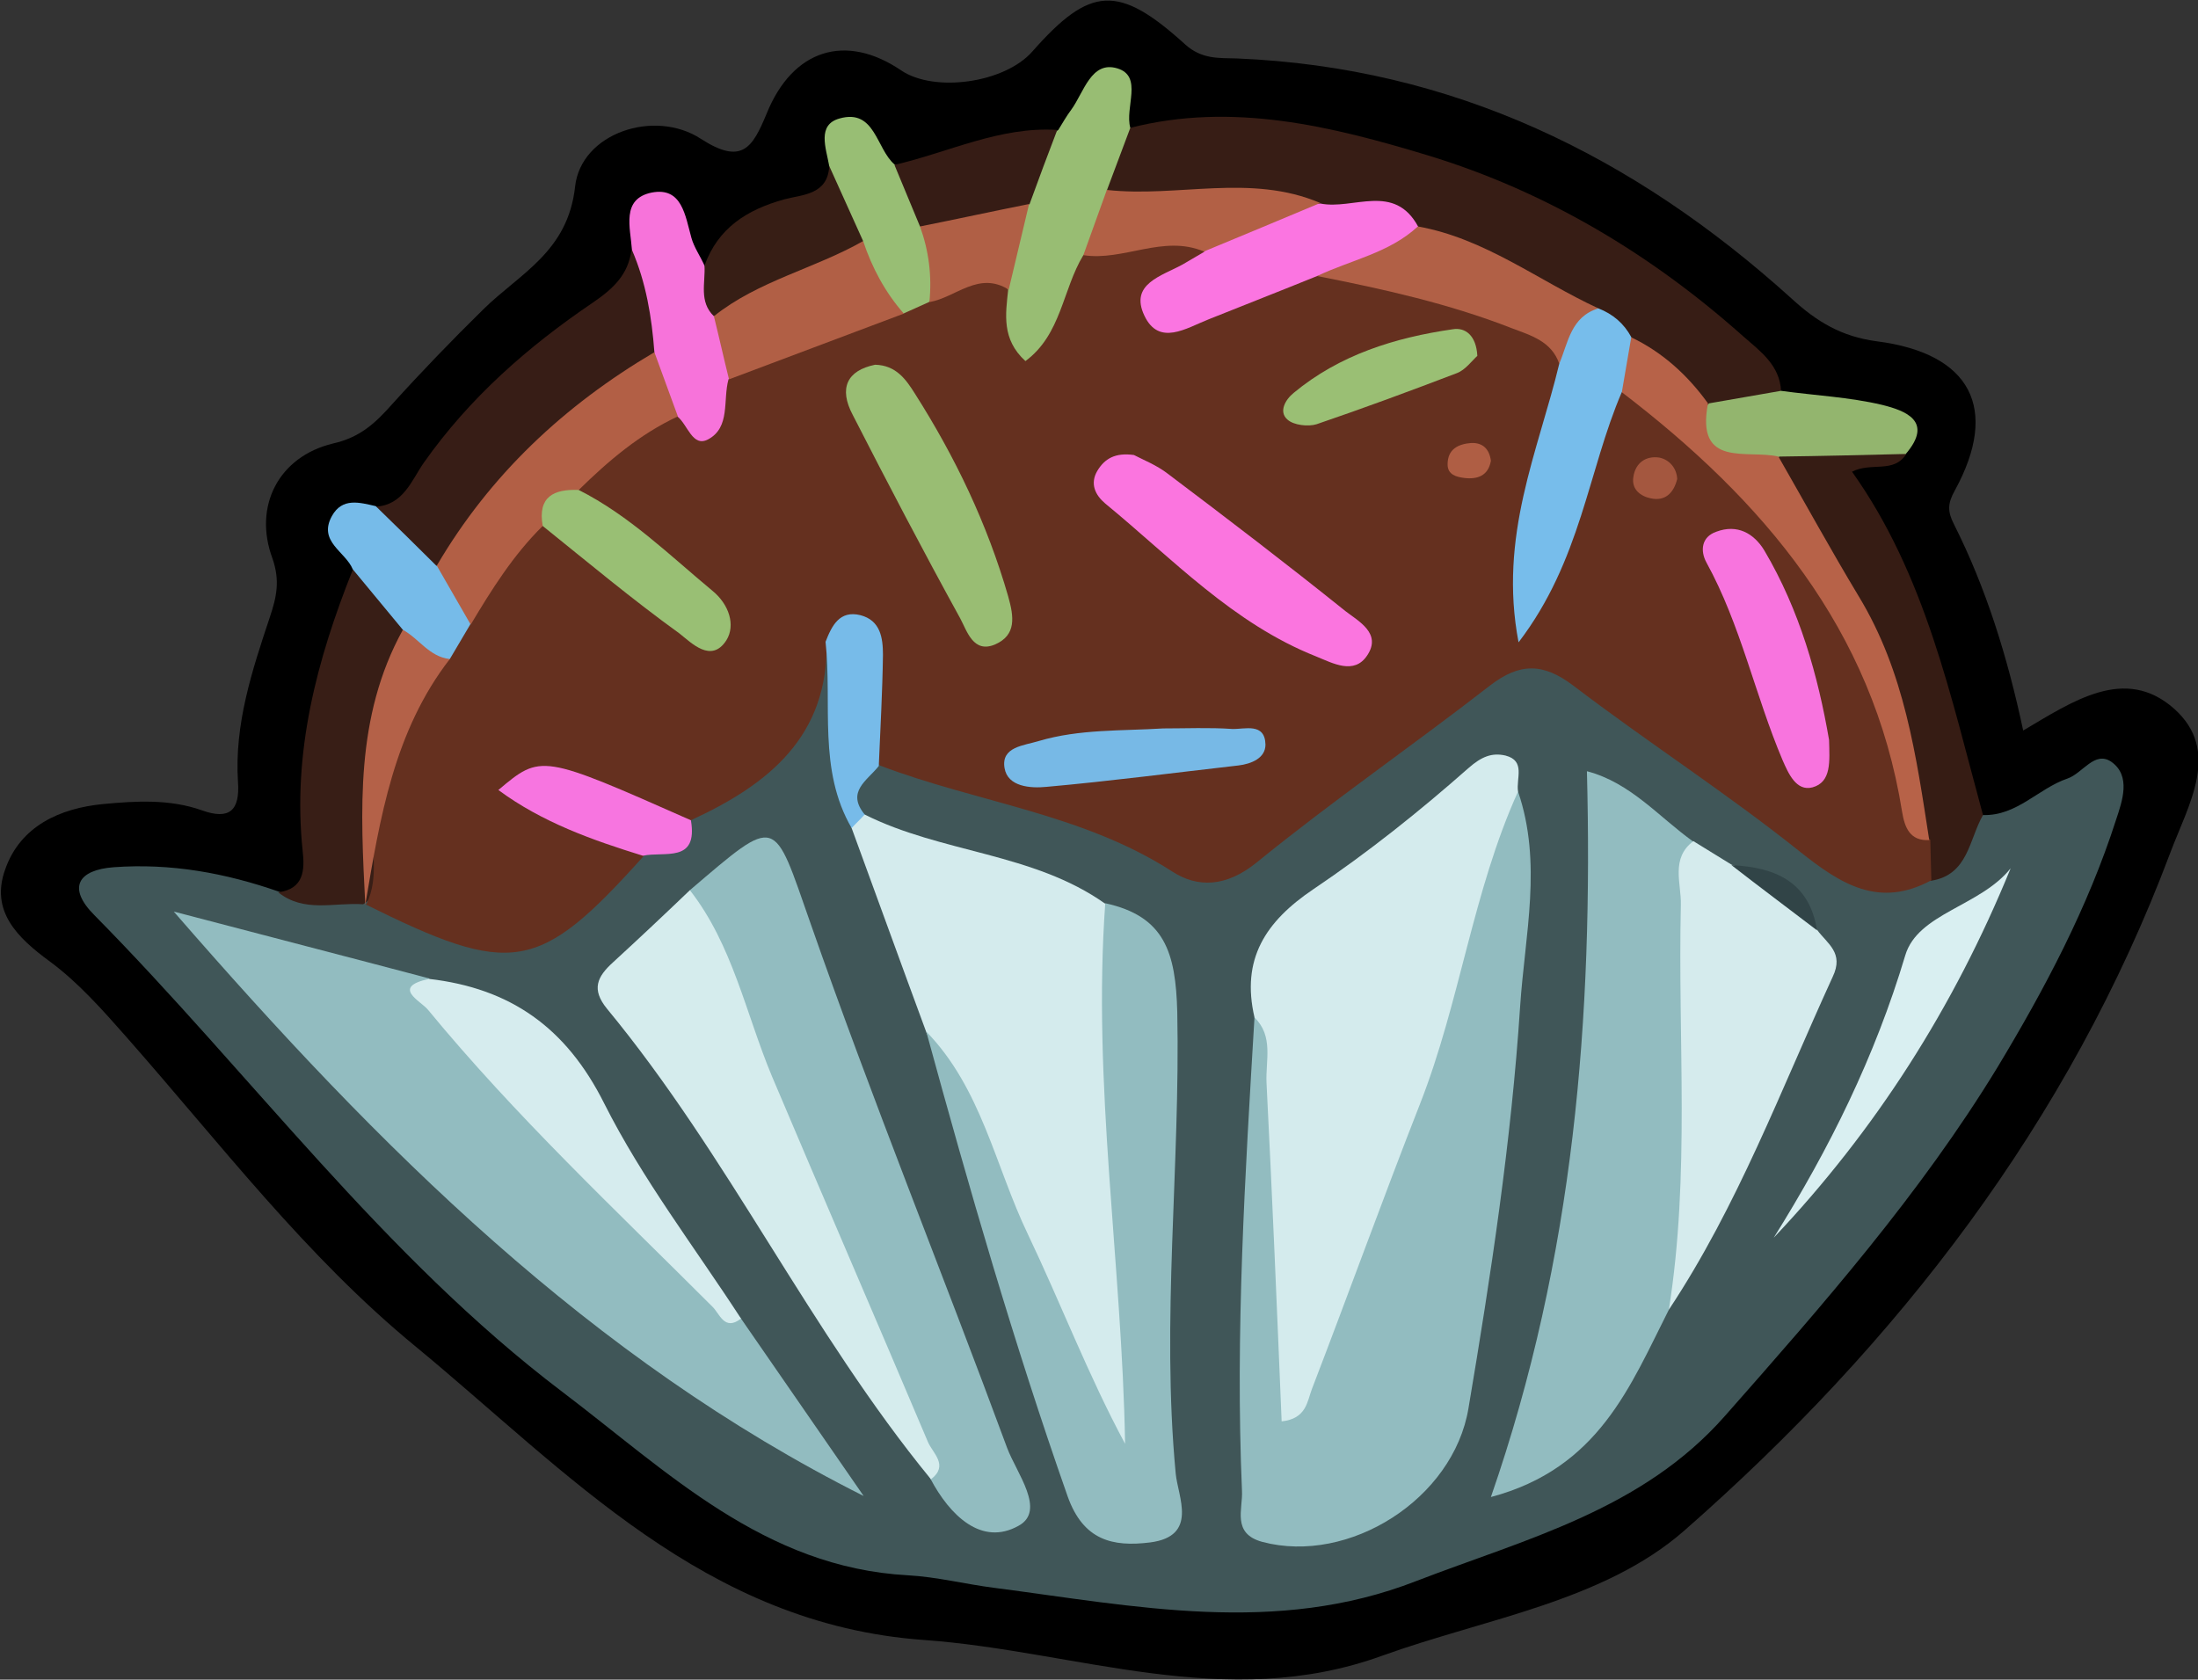 <?xml version="1.0" encoding="utf-8"?>
<!-- Generator: Adobe Illustrator 23.0.2, SVG Export Plug-In . SVG Version: 6.00 Build 0)  -->
<svg version="1.1" id="Camada_1" xmlns="http://www.w3.org/2000/svg" xmlns:xlink="http://www.w3.org/1999/xlink" x="0px" y="0px"
	 viewBox="0 0 42.12 32.19" style="enable-background:new 0 0 42.12 32.19;" xml:space="preserve">
<rect x="0" y="0" width="42.12" height="32.19" fill="#333333" stroke="none"/>
<style type="text/css">
	.st0{fill:#405658;}
	.st1{fill:#371D15;}
	.st2{fill:#371D16;}
	.st3{fill:#361C14;}
	.st4{fill:#381E16;}
	.st5{fill:#98BD73;}
	.st6{fill:#F773DA;}
	.st7{fill:#93B56E;}
	.st8{fill:#371E15;}
	.st9{fill:#98BE74;}
	.st10{fill:#361C15;}
	.st11{fill:#76BBE9;}
	.st12{fill:#65301F;}
	.st13{fill:#92BCC0;}
	.st14{fill:#D4EBED;}
	.st15{fill:#D5ECED;}
	.st16{fill:#D5EBED;}
	.st17{fill:#D6ECEE;}
	.st18{fill:#D9EFF1;}
	.st19{fill:#F775E0;}
	.st20{fill:#77BBE9;}
	.st21{fill:#314447;}
	.st22{fill:#B76248;}
	.st23{fill:#77BDEB;}
	.st24{fill:#FB75E1;}
	.st25{fill:#B16046;}
	.st26{fill:#B26045;}
	.st27{fill:#B25F45;}
	.st28{fill:#B46148;}
	.st29{fill:#B05F45;}
	.st30{fill:#B15F45;}
	.st31{fill:#FB75DF;}
	.st32{fill:#99BD73;}
	.st33{fill:#F874DE;}
	.st34{fill:#99BF74;}
	.st35{fill:#77B9E6;}
	.st36{fill:#9ABF74;}
	.st37{fill:#A4573F;}
	.st38{fill:#AF5E44;}
</style>
<g>
	<path d="M38.77,14c0.95-0.56,1.95-1.25,2.89-0.42c0.91,0.81,0.28,1.83-0.07,2.76c-1.94,5.17-5.23,9.41-9.31,12.99
		c-1.55,1.36-3.82,1.69-5.79,2.4c-3,1.09-5.86-0.09-8.78-0.3c-4.2-0.3-6.82-3.21-9.74-5.62c-2.11-1.73-3.76-3.91-5.56-5.95
		c-0.45-0.51-0.91-1.03-1.45-1.43c-0.63-0.46-1.15-0.97-0.86-1.77c0.29-0.83,1.05-1.17,1.87-1.25c0.63-0.06,1.28-0.1,1.9,0.12
		c0.53,0.19,0.73,0,0.69-0.55c-0.07-1.1,0.27-2.13,0.61-3.15c0.13-0.39,0.2-0.7,0.05-1.13C4.85,9.7,5.34,8.75,6.38,8.5
		c0.53-0.12,0.82-0.4,1.14-0.76c0.56-0.62,1.14-1.22,1.74-1.81c0.7-0.69,1.62-1.1,1.76-2.35c0.11-1.03,1.52-1.5,2.41-0.92
		c0.79,0.51,0.99,0.17,1.26-0.48c0.5-1.24,1.52-1.55,2.58-0.83c0.64,0.43,1.98,0.24,2.51-0.36c1.11-1.26,1.65-1.3,2.93-0.14
		c0.32,0.29,0.65,0.26,0.99,0.27c4.14,0.17,7.61,1.87,10.63,4.6c0.49,0.45,0.96,0.73,1.63,0.82c1.81,0.23,2.36,1.29,1.5,2.86
		c-0.14,0.25-0.14,0.4-0.02,0.64C38.06,11.27,38.47,12.59,38.77,14z"/>
	<path class="st0" d="M38,15.62c0.65,0.02,1.06-0.51,1.62-0.7c0.29-0.1,0.52-0.54,0.84-0.32c0.38,0.27,0.21,0.75,0.09,1.11
		c-0.54,1.68-1.36,3.23-2.27,4.74c-1.48,2.43-3.35,4.56-5.22,6.68c-1.59,1.81-3.82,2.36-5.92,3.17c-2.69,1.05-5.39,0.48-8.09,0.13
		c-0.55-0.07-1.1-0.21-1.65-0.24c-2.76-0.15-4.61-1.99-6.63-3.52c-3.43-2.6-5.96-6.09-8.96-9.13c-0.53-0.53-0.31-0.87,0.37-0.92
		c1.09-0.08,2.14,0.11,3.17,0.47c0.52,0.26,1.04-0.25,1.56,0.02c0.89,0.35,1.87,0.41,2.76,0.76c0.48,0.19,0.84,0.01,1.18-0.33
		c0.45-0.45,0.86-0.95,1.4-1.3c0.42-0.14,0.76-0.38,1.01-0.75c1.01-0.78,2.25-1.39,2.25-2.95c0-0.21,0.24-0.42,0.51-0.17
		c0.48,1.09-0.01,2.31,0.47,3.39c0.79,1.24,1.04,2.68,1.56,4.02c0.82,2.66,1.53,5.36,2.45,7.99c0.1,0.3,0.22,0.6,0.4,0.87
		c0.24,0.36,0.56,0.61,1,0.46c0.43-0.15,0.42-0.58,0.36-0.91c-0.56-2.94,0.29-5.87-0.01-8.81c-0.09-0.86-0.26-1.45-1.05-1.8
		c-0.92-0.59-1.98-0.77-3-1.06c-0.57-0.16-1.13-0.36-1.6-0.74c-0.4-0.48-0.34-0.9,0.19-1.24c1.84,0.21,3.58,0.79,5.22,1.59
		c0.89,0.44,1.56,0.53,2.38-0.15c1.17-0.97,2.4-1.86,3.59-2.79c1.1-0.86,1.55-0.87,2.67-0.06c1.39,1.01,2.77,2.04,4.16,3.04
		c0.68,0.49,1.31,0.71,2.1,0.41C37.51,16.56,37.36,15.65,38,15.62z"/>
	<path class="st1" d="M21.66,2.45c1.96-0.5,3.86-0.03,5.71,0.53c2.26,0.69,4.27,1.89,6.04,3.47c0.32,0.28,0.7,0.55,0.72,1.05
		c-0.36,0.37-0.83,0.41-1.31,0.4c-0.66-0.23-1.01-0.88-1.61-1.2c-0.23-0.16-0.43-0.35-0.66-0.51c-1.13-0.64-2.29-1.23-3.52-1.69
		c-0.6-0.37-1.3-0.25-1.95-0.41c-1.26-0.28-2.56,0.15-3.81-0.28C20.87,3.21,21.11,2.78,21.66,2.45z"/>
	<path class="st2" d="M7.2,9.71c0.53-0.03,0.69-0.51,0.92-0.84C9,7.62,10.12,6.64,11.36,5.8c0.38-0.26,0.68-0.53,0.74-1.01
		c0.71,0.44,0.67,1.13,0.62,1.83c-0.13,0.41-0.48,0.63-0.81,0.84c-1.39,0.9-2.37,2.2-3.42,3.43C7.71,10.88,7.34,10.42,7.2,9.71z"/>
	<path class="st3" d="M38,15.62c-0.27,0.47-0.28,1.15-1,1.26c-0.19-0.19-0.29-0.41-0.34-0.67c-0.17-2.41-1.09-4.54-2.39-6.54
		c-0.23-0.35-0.5-0.77,0.01-1.15c0.77-0.21,1.54-0.35,2.25,0.18c-0.24,0.38-0.67,0.15-1.04,0.34C36.9,11.02,37.38,13.35,38,15.62z"
		/>
	<path class="st4" d="M6.96,17.33c-0.55-0.04-1.13,0.17-1.63-0.23c0.5-0.06,0.51-0.44,0.47-0.79c-0.2-1.89,0.27-3.66,0.96-5.39
		c0.85,0.01,0.97,0.66,1.12,1.28c-0.72,1.6-0.36,3.36-0.77,5.01C7.07,17.25,7.02,17.29,6.96,17.33z"/>
	<path class="st5" d="M21.66,2.45c-0.15,0.4-0.3,0.8-0.45,1.2c0.17,0.51-0.13,0.95-0.23,1.42c-0.16,0.45-0.34,0.9-0.55,1.33
		c-0.17,0.33-0.39,0.68-0.79,0.63c-0.48-0.05-0.56-0.5-0.62-0.9c-0.02-0.16,0-0.32,0.03-0.48c0.15-0.59,0.29-1.18,0.44-1.77
		c0.17-0.52,0.26-1.08,0.79-1.39c0.08-0.13,0.16-0.27,0.25-0.39c0.24-0.33,0.38-0.94,0.88-0.79C21.91,1.46,21.55,2.06,21.66,2.45z"
		/>
	<path class="st6" d="M12.54,6.75c-0.05-0.67-0.16-1.34-0.43-1.96c-0.03-0.43-0.21-0.98,0.38-1.1c0.58-0.11,0.64,0.44,0.76,0.87
		c0.05,0.18,0.17,0.35,0.25,0.53c0.28,0.26,0.32,0.63,0.44,0.97c0.1,0.42,0.22,0.83,0.28,1.26c-0.23,1.33-0.41,1.45-1.36,0.88
		C12.54,7.76,12.44,7.28,12.54,6.75z"/>
	<path class="st7" d="M36.52,8.7c-0.81,0.02-1.62,0.04-2.42,0.05c-0.48,0.32-0.95,0.29-1.35-0.12c-0.28-0.28-0.32-0.6,0-0.9
		c0.46-0.08,0.92-0.16,1.38-0.24c0.65,0.09,1.31,0.12,1.94,0.27C36.51,7.87,37.06,8.07,36.52,8.7z"/>
	<path class="st8" d="M13.68,6.06c-0.29-0.28-0.16-0.64-0.18-0.97c0.26-0.72,0.81-1.07,1.53-1.27c0.33-0.09,0.83-0.08,0.86-0.63
		c0.77,0.2,0.75,0.85,0.8,1.45C15.84,5.44,14.82,5.86,13.68,6.06z"/>
	<path class="st9" d="M16.54,4.62c-0.22-0.48-0.43-0.96-0.65-1.44c-0.06-0.34-0.24-0.79,0.2-0.91c0.68-0.19,0.7,0.58,1.05,0.88
		c0.41,0.29,0.62,0.71,0.76,1.17c0.16,0.48,0.26,0.96,0.06,1.45c-0.14,0.23-0.34,0.37-0.62,0.36C16.72,5.81,16.35,5.36,16.54,4.62z"
		/>
	<path class="st10" d="M17.63,4.34c-0.16-0.39-0.33-0.79-0.49-1.18c1.04-0.24,2.02-0.74,3.12-0.67c-0.18,0.47-0.36,0.95-0.53,1.42
		C19.08,4.34,18.44,4.73,17.63,4.34z"/>
	<path class="st11" d="M7.72,12.07c-0.32-0.39-0.64-0.77-0.96-1.16c-0.14-0.34-0.67-0.53-0.4-1.02c0.2-0.36,0.53-0.26,0.84-0.19
		c0.39,0.38,0.78,0.76,1.16,1.14C8.99,11,9.1,11.5,9.16,12.03c-0.02,0.27-0.12,0.5-0.38,0.63C8.24,12.8,7.93,12.53,7.72,12.07z"/>
	<path class="st12" d="M8.62,12.63c0.13-0.22,0.26-0.44,0.39-0.66c0.1-0.9,0.55-1.56,1.35-1.97c0.71,0.02,1.12,0.53,1.58,0.96
		c0.43,0.4,0.88,0.77,1.65,1.12c-0.6-1.36-1.95-1.69-2.59-2.68c0.37-0.87,0.98-1.41,1.98-1.42c0.2,0.16,0.29,0.6,0.59,0.44
		c0.43-0.23,0.28-0.75,0.39-1.15c0.98-0.78,2.01-1.44,3.35-1.26c0.16-0.07,0.33-0.15,0.49-0.22c0.44-0.47,0.88-0.98,1.52-0.24
		c-0.05,0.47-0.13,0.95,0.33,1.37c0.69-0.51,0.71-1.37,1.11-2.03c0.74-0.45,1.5-0.65,2.34-0.26c0.2,0.61-0.66,0.64-0.64,1.23
		c1.07,0.03,1.9-0.82,2.94-0.82c1.23,0.21,2.46,0.45,3.62,0.92c0.44,0.18,0.88,0.36,1.02,0.89c0.04,1.49-0.85,2.82-0.68,4.35
		c0.91-1.09,0.69-2.66,1.6-3.74c1.46,0.45,2.46,1.54,3.34,2.67c1.17,1.51,2.16,3.15,2.29,5.15c0.02,0.3,0.03,0.66,0.4,0.81
		c0.01,0.26,0.01,0.52,0.02,0.78c-1,0.54-1.73,0.08-2.52-0.55c-1.4-1.12-2.91-2.09-4.34-3.18c-0.58-0.44-1.03-0.44-1.6,0
		c-1.48,1.15-3.02,2.21-4.47,3.39c-0.58,0.47-1.13,0.49-1.62,0.17c-1.72-1.11-3.74-1.32-5.6-2.03c-0.43-0.46-0.26-1.05-0.31-1.58
		c-0.04-0.44-0.04-0.92-0.71-0.8c0.04,1.82-1.11,2.74-2.58,3.42c-0.64,0.26-1.12-0.22-1.67-0.37c-0.41-0.12-0.79-0.35-1.34-0.29
		c0.53,0.8,1.61,0.62,2.09,1.35c-2.02,2.25-2.52,2.33-5.36,0.92c0,0,0.04,0.01,0.04,0.01c0.26-0.53,0.08-1.09,0.12-1.63
		C7.23,14.49,7.5,13.35,8.62,12.63z"/>
	<path class="st13" d="M29.09,15.17c0.47,1.37,0.13,2.75,0.04,4.12c-0.17,2.59-0.56,5.15-0.99,7.7c-0.29,1.74-2.29,3-3.95,2.56
		c-0.59-0.16-0.37-0.63-0.39-0.98c-0.13-3.03,0.06-6.06,0.24-9.08c0.75,0.16,0.57,0.78,0.55,1.23c-0.08,1.86,0.27,3.7,0.28,5.61
		c1.42-3.29,2.55-6.6,3.41-10C28.41,15.87,28.4,15.27,29.09,15.17z"/>
	<path class="st14" d="M29.09,15.17c-0.87,1.92-1.11,4.03-1.88,5.99c-0.71,1.81-1.37,3.64-2.07,5.46c-0.09,0.23-0.1,0.57-0.58,0.62
		c-0.09-2.17-0.18-4.33-0.29-6.49c-0.02-0.42,0.14-0.89-0.23-1.25c-0.26-1.12,0.21-1.84,1.13-2.46c1.04-0.7,2.03-1.49,2.97-2.32
		c0.25-0.22,0.45-0.3,0.71-0.24C29.24,14.58,29.05,14.92,29.09,15.17z"/>
	<path class="st13" d="M14.2,25.27c0.78,1.13,1.57,2.27,2.35,3.4c-5.23-2.63-9.26-6.64-13.22-11.2c1.79,0.47,3.34,0.87,4.89,1.28
		c0.67,1.07,1.52,2,2.42,2.88C11.85,22.83,12.99,24.08,14.2,25.27z"/>
	<path class="st14" d="M16.57,15.61c1.47,0.74,3.23,0.73,4.61,1.71c0.27,0.33,0.33,0.72,0.32,1.12c-0.08,2.48,0.13,4.93,0.45,7.39
		c0.09,0.67,0.33,1.77-0.36,1.95c-0.81,0.21-0.87-0.93-1.15-1.53c-0.99-2.12-1.72-4.35-2.69-6.47c-0.48-1.3-0.95-2.6-1.43-3.91
		C16.29,15.68,16.38,15.59,16.57,15.61z"/>
	<path class="st13" d="M31.98,25.1c-0.74,1.46-1.34,3.04-3.41,3.59c1.6-4.61,1.96-9.2,1.84-13.91c0.84,0.22,1.38,0.88,2.04,1.35
		c0.27,2.43,0.11,4.86,0.09,7.29C32.54,24.01,32.2,24.55,31.98,25.1z"/>
	<path class="st13" d="M17.75,19.77c1.06,1.09,1.32,2.58,1.95,3.89c0.63,1.32,1.15,2.69,1.86,4.01c-0.06-3.46-0.63-6.9-0.38-10.36
		c1.14,0.25,1.35,0.94,1.38,2.09c0.06,2.95-0.31,5.89-0.03,8.84c0.04,0.44,0.44,1.2-0.49,1.32c-0.72,0.09-1.28-0.04-1.58-0.88
		C19.43,25.75,18.57,22.77,17.75,19.77z"/>
	<path class="st13" d="M13.22,17.06c1.7-1.45,1.59-1.42,2.31,0.63c1.18,3.38,2.53,6.7,3.77,10.06c0.18,0.48,0.75,1.2,0.22,1.49
		c-0.71,0.4-1.32-0.2-1.69-0.9c-1.6-3.31-2.97-6.73-4.29-10.16C13.41,17.83,13.21,17.48,13.22,17.06z"/>
	<path class="st15" d="M13.22,17.06c0.82,1.05,1.07,2.36,1.57,3.56c0.99,2.34,2,4.67,2.99,7.01c0.09,0.22,0.41,0.45,0.06,0.72
		c-2.32-2.83-3.88-6.2-6.21-9.02c-0.3-0.37-0.19-0.61,0.12-0.89C12.24,17.99,12.73,17.53,13.22,17.06z"/>
	<path class="st16" d="M31.98,25.1c0.41-2.58,0.17-5.17,0.23-7.76c0.01-0.41-0.2-0.89,0.24-1.22c0.24,0.15,0.49,0.3,0.73,0.45
		c0.68,0.25,1.26,0.62,1.64,1.25c0.2,0.27,0.52,0.44,0.3,0.9C34.13,20.88,33.3,23.11,31.98,25.1z"/>
	<path class="st17" d="M14.2,25.27c-0.32,0.25-0.41-0.1-0.55-0.23c-1.86-1.86-3.78-3.66-5.45-5.69c-0.14-0.17-0.71-0.43,0.02-0.59
		c1.56,0.18,2.63,0.93,3.36,2.39C12.31,22.6,13.31,23.9,14.2,25.27z"/>
	<path class="st18" d="M33.99,23.72c1.07-1.71,1.94-3.47,2.52-5.41c0.24-0.81,1.44-0.94,2.02-1.67
		C37.44,19.31,35.94,21.66,33.99,23.72z"/>
	<path class="st19" d="M12.32,16.4c-0.97-0.3-1.93-0.64-2.77-1.26c0.82-0.69,0.82-0.69,3.69,0.58
		C13.38,16.55,12.73,16.31,12.32,16.4z"/>
	<path class="st20" d="M16.57,15.61c-0.08,0.09-0.17,0.17-0.25,0.26c-0.65-1.12-0.37-2.37-0.5-3.57c0.12-0.31,0.27-0.61,0.67-0.51
		c0.38,0.1,0.43,0.43,0.43,0.76c-0.01,0.71-0.05,1.42-0.08,2.13C16.62,14.96,16.21,15.17,16.57,15.61z"/>
	<path class="st21" d="M34.82,17.83c-0.55-0.42-1.1-0.83-1.64-1.25C34.01,16.62,34.67,16.89,34.82,17.83z"/>
	<path class="st22" d="M36.97,16.1c-0.37,0.02-0.47-0.24-0.52-0.54c-0.56-3.51-2.67-5.98-5.38-8.05c-0.31-0.42-0.12-0.74,0.18-1.05
		c0.61,0.29,1.09,0.73,1.48,1.27c-0.24,1.25,0.75,0.88,1.35,1.02c0.51,0.89,1.01,1.8,1.54,2.68C36.5,12.88,36.72,14.49,36.97,16.1z"
		/>
	<path class="st23" d="M31.26,6.46c-0.06,0.35-0.12,0.7-0.18,1.05c-0.65,1.51-0.78,3.23-1.98,4.8c-0.39-2.04,0.38-3.67,0.78-5.34
		c0.03-0.51,0.03-1.04,0.75-1.06C30.91,6.02,31.12,6.2,31.26,6.46z"/>
	<path class="st24" d="M25.24,5.29c-0.69,0.28-1.38,0.55-2.08,0.83c-0.43,0.17-0.95,0.52-1.23-0.07c-0.29-0.61,0.33-0.76,0.73-0.98
		c0.14-0.08,0.27-0.16,0.41-0.24c0.54-0.78,1.38-0.88,2.23-0.93c0.63,0.13,1.42-0.41,1.88,0.45C26.9,5.4,25.95,5.1,25.24,5.29z"/>
	<path class="st25" d="M25.24,5.29c0.65-0.31,1.38-0.44,1.93-0.95c1.29,0.23,2.31,1.04,3.46,1.57c-0.53,0.16-0.58,0.66-0.75,1.06
		c-0.15-0.43-0.54-0.54-0.91-0.68C27.77,5.82,26.51,5.54,25.24,5.29z"/>
	<path class="st26" d="M25.3,3.89c-0.74,0.31-1.48,0.62-2.23,0.93c-0.78-0.33-1.54,0.19-2.31,0.07c0.15-0.42,0.3-0.83,0.45-1.25
		C22.57,3.79,23.96,3.32,25.3,3.89z"/>
	<path class="st27" d="M12.99,7.98c-0.73,0.34-1.33,0.85-1.9,1.41c-0.17,0.29-0.43,0.49-0.69,0.69c-0.56,0.55-0.98,1.22-1.38,1.89
		c-0.22-0.38-0.43-0.75-0.65-1.13c1.02-1.74,2.44-3.07,4.17-4.09C12.69,7.16,12.84,7.57,12.99,7.98z"/>
	<path class="st28" d="M8.62,12.63C7.55,14.01,7.28,15.68,7,17.34c-0.09-1.8-0.2-3.6,0.72-5.27C8.03,12.24,8.23,12.59,8.62,12.63z"
		/>
	<path class="st29" d="M19.33,5.55c-0.58-0.36-1.01,0.15-1.52,0.24c0.05-0.5-0.01-0.98-0.18-1.45c0.7-0.14,1.39-0.29,2.09-0.43
		C19.59,4.45,19.46,5,19.33,5.55z"/>
	<path class="st30" d="M17.32,6.01c-1.12,0.42-2.23,0.84-3.35,1.26c-0.1-0.4-0.19-0.81-0.29-1.21c0.85-0.68,1.93-0.91,2.86-1.44
		C16.71,5.13,16.96,5.6,17.32,6.01z"/>
	<path class="st31" d="M21.73,8.72c0.17,0.09,0.43,0.19,0.65,0.36c1.14,0.86,2.28,1.73,3.4,2.63c0.26,0.2,0.7,0.43,0.42,0.85
		c-0.25,0.38-0.66,0.15-0.98,0.02c-1.59-0.63-2.75-1.87-4.04-2.93c-0.19-0.16-0.3-0.38-0.15-0.63C21.17,8.79,21.37,8.67,21.73,8.72z
		"/>
	<path class="st32" d="M16.77,6.99c0.4,0.01,0.59,0.28,0.76,0.55c0.77,1.21,1.39,2.5,1.79,3.89c0.11,0.39,0.16,0.74-0.25,0.92
		c-0.42,0.18-0.54-0.26-0.67-0.5c-0.71-1.29-1.39-2.59-2.06-3.9C16.07,7.44,16.23,7.1,16.77,6.99z"/>
	<path class="st33" d="M35.05,14.18c0.01,0.41,0.05,0.81-0.32,0.91c-0.31,0.08-0.46-0.27-0.57-0.52c-0.53-1.25-0.8-2.59-1.46-3.79
		c-0.12-0.22-0.1-0.49,0.19-0.59c0.4-0.15,0.72,0.03,0.92,0.36C34.49,11.7,34.84,12.96,35.05,14.18z"/>
	<path class="st34" d="M10.4,10.08c-0.1-0.56,0.21-0.71,0.69-0.69c0.97,0.49,1.74,1.25,2.56,1.93c0.32,0.26,0.45,0.66,0.27,0.95
		c-0.29,0.45-0.67,0.05-0.9-0.13C12.12,11.49,11.27,10.78,10.4,10.08z"/>
	<path class="st35" d="M22.29,13.96c0.44,0,0.88-0.02,1.32,0.01c0.24,0.01,0.63-0.13,0.64,0.3c0,0.26-0.27,0.37-0.52,0.4
		c-1.23,0.14-2.45,0.3-3.68,0.41c-0.3,0.03-0.74,0-0.8-0.36c-0.07-0.41,0.37-0.43,0.66-0.52C20.69,13.97,21.49,14.01,22.29,13.96z"
		/>
	<path class="st36" d="M28.31,6.82c-0.1,0.09-0.23,0.27-0.39,0.33c-0.89,0.34-1.78,0.67-2.69,0.98c-0.16,0.05-0.44,0.02-0.56-0.09
		c-0.17-0.15-0.04-0.38,0.12-0.51c0.88-0.73,1.94-1.06,3.05-1.22C28.08,6.27,28.29,6.43,28.31,6.82z"/>
	<path class="st37" d="M32.14,9.18c-0.07,0.28-0.24,0.43-0.51,0.37c-0.19-0.04-0.37-0.17-0.33-0.41c0.04-0.27,0.24-0.41,0.5-0.37
		C31.99,8.81,32.13,8.97,32.14,9.18z"/>
	<path class="st38" d="M28.57,8.83c-0.05,0.29-0.26,0.36-0.51,0.33c-0.15-0.02-0.32-0.06-0.32-0.26c0-0.29,0.2-0.39,0.45-0.41
		C28.42,8.48,28.54,8.61,28.57,8.83z"/>
</g>
</svg>
